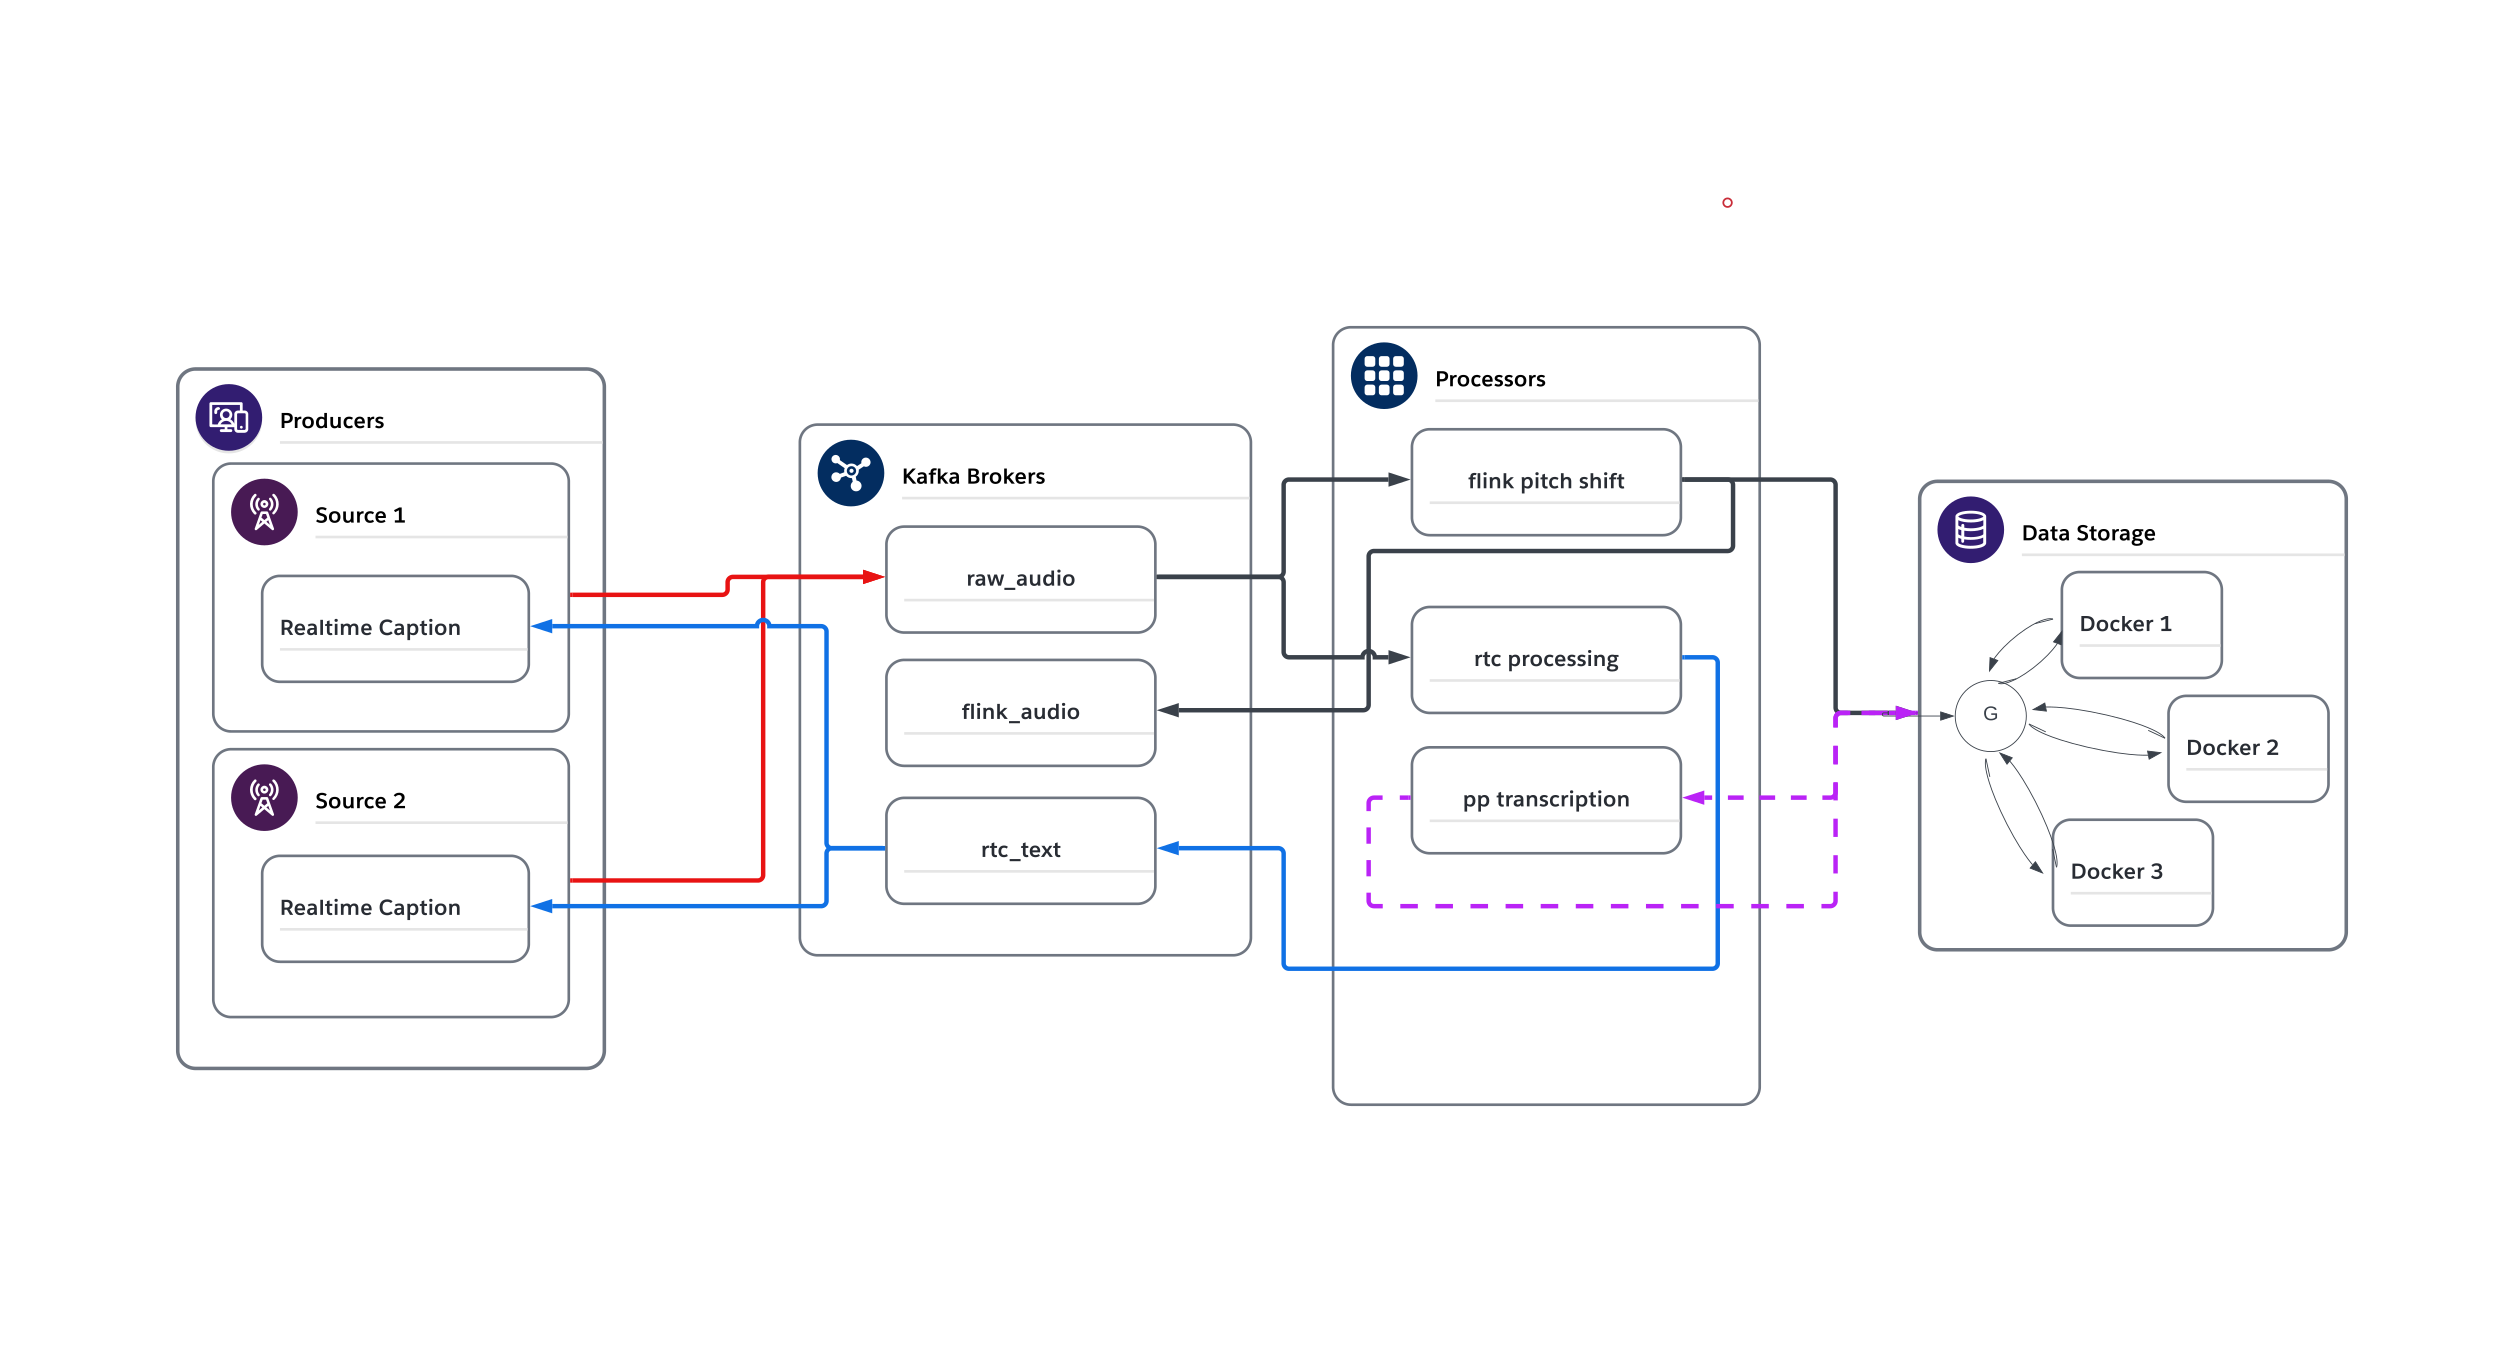 <svg xmlns="http://www.w3.org/2000/svg" xmlns:xlink="http://www.w3.org/1999/xlink" xmlns:lucid="lucid" width="2812.97" height="1536.9"><g transform="translate(0 0)" lucid:page-tab-id="0_0"><g filter="url(#a)"><path d="M200 432.2a20 20 0 0 1 20-20h440a20 20 0 0 1 20 20v746.97a20 20 0 0 1-20 20H220a20 20 0 0 1-20-20z" stroke="#6f7681" stroke-width="4" fill="#fff"/><path d="M315 493.37h363v3H315zM295 469.7c0 20.7-16.8 37.5-37.5 37.5S220 490.4 220 469.7s16.8-37.5 37.5-37.5S295 449 295 469.7z" fill="#e5e5e5"/><use xlink:href="#b" transform="matrix(1,0,0,1,315,454.029) translate(0 24.58)"/></g><g filter="url(#c)"><path d="M240 538.6a20 20 0 0 1 20-20h360a20 20 0 0 1 20 20V800a20 20 0 0 1-20 20H260a20 20 0 0 1-20-20z" stroke="#6f7681" stroke-width="3" fill="#fff"/><path d="M355 599.76h283.5v3H355z" fill="#e5e5e5"/><use xlink:href="#d" transform="matrix(1,0,0,1,355,560.427) translate(0 24.58)"/><use xlink:href="#e" transform="matrix(1,0,0,1,355,560.427) translate(87.12 24.58)"/></g><g filter="url(#f)"><path d="M295 665a20 20 0 0 1 20-20h260a20 20 0 0 1 20 20v79.16a20 20 0 0 1-20 20H315a20 20 0 0 1-20-20z" stroke="#6f7681" stroke-width="3" fill="#fff"/><path d="M315 726.16h278.5v3H315z" fill="#e5e5e5"/><use xlink:href="#g" transform="matrix(1,0,0,1,315,686.826) translate(0 24.58)"/><use xlink:href="#h" transform="matrix(1,0,0,1,315,686.826) translate(111.076 24.58)"/></g><g filter="url(#i)"><path d="M900 494.77a20 20 0 0 1 20-20h467.5a20 20 0 0 1 20 20v557.1a20 20 0 0 1-20 20H920a20 20 0 0 1-20-20z" stroke="#6f7681" stroke-width="3" fill="#fff"/><path d="M1015 555.94h391v3h-391z" fill="#e5e5e5"/><use xlink:href="#j" transform="matrix(1,0,0,1,1015,516.605) translate(0 24.58)"/><use xlink:href="#k" transform="matrix(1,0,0,1,1015,516.605) translate(72.649 24.58)"/></g><g filter="url(#l)"><path d="M2160 558.6a20 20 0 0 1 20-20h440a20 20 0 0 1 20 20v487.08a20 20 0 0 1-20 20h-440a20 20 0 0 1-20-20z" stroke="#6f7681" stroke-width="4" fill="#fff"/><path d="M2275 619.76h363v3h-363z" fill="#e5e5e5"/><use xlink:href="#m" transform="matrix(1,0,0,1,2275,580.427) translate(0 24.58)"/><use xlink:href="#n" transform="matrix(1,0,0,1,2275,580.427) translate(61.502 24.58)"/></g><path d="M335 576.1c0 20.7-16.8 37.5-37.5 37.5S260 596.8 260 576.1s16.8-37.5 37.5-37.5 37.5 16.8 37.5 37.5z" stroke="#000" stroke-opacity="0" stroke-width="2.34" fill="#481a54"/><path d="M297.5 571.52c2.42 0 4.43-2 4.43-4.42s-2-4.43-4.43-4.43c-2.42 0-4.43 2-4.43 4.43 0 2.54 2 4.42 4.43 4.42zm0-5.77c.8 0 1.48.67 1.48 1.48 0 .8-.68 1.48-1.48 1.48-.8 0-1.48-.67-1.48-1.47 0-.8.68-1.48 1.48-1.48zM289.83 574.12c.54.53 1.48.66 2 .14.55-.54.68-1.48.15-2.02-2.4-2.8-2.4-6.97 0-9.8.53-.53.53-1.46-.14-2-.66-.54-1.47-.54-2 .13-3.48 3.88-3.48 9.66 0 13.55zM303.12 574.22c.53.52 1.47.52 2-.15 3.5-3.88 3.5-9.75 0-13.63-.53-.53-1.47-.66-2-.13-.54.55-.67 1.5-.13 2 2.4 2.82 2.4 6.97 0 9.77-.55.67-.55 1.6.12 2.15z" stroke="#000" stroke-opacity="0" stroke-width="2.34" fill="#fff"/><path d="M308.76 556c-.53-.52-1.47-.52-2 0-.54.55-.54 1.5 0 2.03 5.08 4.82 5.22 12.86.4 17.96-.14.1-.27.25-.4.4-.54.52-.54 1.47 0 2 .53.53 1.47.53 2 0 6.3-6.02 6.43-15.8.54-22.1-.14.13-.4-.15-.54-.28zM288.3 578.5c.52-.53.52-1.47 0-2-5.1-4.83-5.24-12.85-.42-17.93l.4-.4c.54-.54.54-1.47 0-2.15-.53-.54-1.47-.54-2.14 0-6.3 6-6.43 15.8-.53 22.1.14.1.4.4.54.53.67.5 1.6.5 2.15-.14 0 .15 0 .15 0 0zM301.74 576.36c-.26-.54-.66-.94-1.33-.94h-5.88c-.66 0-1.07.4-1.33.94l-6.56 18.33c-.26.8.13 1.6.8 1.86.53.15 1.07.15 1.47-.25l8.56-7.23 8.56 7.24c.67.54 1.48.4 2-.14.4-.4.4-.94.27-1.47l-6.56-18.35zm-10.56 14.17l1.87-5.2 2.14 1.74-4.02 3.46zm2.94-8.15l1.47-4h3.74l1.46 4-3.34 2.8-3.34-2.8zm5.6 4.7l2.15-1.75 1.88 5.2-4.02-3.46z" stroke="#000" stroke-opacity="0" stroke-width="2.34" fill="#fff"/><path d="M295 469.7c0 20.7-16.8 37.5-37.5 37.5S220 490.4 220 469.7s16.8-37.5 37.5-37.5S295 449 295 469.7z" stroke="#000" stroke-opacity="0" stroke-width="2.34" fill="#321d71"/><path d="M275.3 461.9h-2.26v-7.76c0-.82-.7-1.62-1.62-1.62H237.3c-.84 0-1.63.66-1.63 1.62v24.9c0 .82.66 1.6 1.62 1.6h15.53v2.28h-3.9c-.8 0-1.6.7-1.6 1.62 0 .8.65 1.62 1.6 1.62h10.85c.82 0 1.6-.7 1.6-1.62 0-.8-.65-1.62-1.6-1.62h-3.9v-2.27h7.77v2.27c0 2.17 1.75 4.03 4.02 4.03h7.64c2.15 0 4.02-1.76 4.02-4.03v-17c0-2.28-1.87-4.03-4-4.03zm.93 20.88c0 .55-.4.97-.92.97h-7.63c-.52 0-.92-.42-.92-.97v-16.86c0-.5.4-.9.92-.9h7.77c.52 0 .96.4.96.9v16.88zm-35.88-5.33h-1.58V455.6h31.17v6.3h-2.27c-2.14 0-4.02 1.74-4.02 4v10.86c-.52-1.2-1.22-2.27-2.13-3.2-.66-.7-1.5-1.35-2.4-1.76 1.3-1.34 2.26-3.06 2.26-5.1 0-3.85-3.1-6.95-6.98-6.95-3.88 0-6.94 3.1-6.94 6.96 0 2.04.8 3.9 2.27 5.1-2.27 1.2-4 3.37-4.8 5.78h-4.58zm10.17-10.85c0-2.17 1.74-3.9 3.88-3.9 2.18 0 3.9 1.73 3.9 3.9 0 2.14-1.72 3.86-3.9 3.86-2.14 0-3.88-1.72-3.88-3.86zm-2.4 10.85c1.22-2.28 3.5-3.9 6.28-3.9 1.88 0 3.62.66 4.98 2 .52.55.9 1.2 1.35 1.9H248.1z" stroke="#000" stroke-opacity="0" stroke-width="2.34" fill="#fff"/><path d="M271.56 479.07c-.8 0-1.6.67-1.6 1.6 0 .82.66 1.62 1.6 1.62.8 0 1.6-.68 1.6-1.62 0-.27-.13-.54-.26-.8-.27-.54-.8-.8-1.34-.8zM245.84 458.07c-2.55 0-4.7 2.14-4.7 4.67v1.6c0 .8.68 1.6 1.62 1.6.8 0 1.6-.66 1.6-1.6v-1.6c0-.8.67-1.6 1.6-1.6.8 0 1.62-.66 1.62-1.6-.27-.8-.94-1.47-1.74-1.47z" stroke="#000" stroke-opacity="0" stroke-width="2.34" fill="#fff"/><path d="M1948.64 228.05c0 2.65-2.15 4.8-4.8 4.8s-4.8-2.15-4.8-4.8 2.15-4.8 4.8-4.8 4.8 2.15 4.8 4.8z" stroke="#c92d39" stroke-width="2" fill="#fff"/><path d="M995 532.27c0 20.7-16.8 37.5-37.5 37.5s-37.5-16.8-37.5-37.5 16.8-37.5 37.5-37.5 37.5 16.8 37.5 37.5z" stroke="#000" stroke-opacity="0" fill="#032d60"/><path d="M974.3 514.86c-2.86 0-5.2 2.34-5.2 5.2 0 .45.1.82.13 1.15l-4.9 3.25c-1.5-1.77-3.7-2.9-6.26-2.9-1.9 0-3.66.64-5.02 1.7l-8.03-5.52c.5-2.13-.62-4.46-2.65-5.4-2.42-1.1-5.24-.1-6.35 2.25-1.1 2.33-.1 5.28 2.25 6.34 1.24.62 2.65.62 3.88.1l8.25 5.76c-.35.9-.57 1.88-.57 2.9 0 .62.08 1.1.13 1.73l-5.03 1.8c-.66-.73-1.54-1.3-2.64-1.6-2.84-.8-5.84.87-6.63 3.82-.84 2.83.84 5.82 3.8 6.63 2.82.82 5.8-.86 6.6-3.8.1-.3.18-.58.18-.87l5.78-2.04c1.5 1.6 3.62 2.62 5.96 2.62h.65l.84 4.1c-1.56 1.22-2.44 3.23-2.22 5.28.26 3.35 3.26 5.77 6.66 5.44 3.35-.28 5.73-3.27 5.47-6.63-.3-3-2.73-5.24-5.64-5.5l-.88-4.3c2.07-1.46 3.44-3.92 3.44-6.66 0-.42-.04-.87-.04-1.24l5.73-3.8c.76.36 1.55.6 2.35.6 2.86 0 5.2-2.33 5.2-5.2-.1-2.86-2.42-5.2-5.25-5.2zm-16.23 20.2c-2.9 0-5.25-2.34-5.25-5.3 0-2.9 2.34-5.23 5.25-5.23 2.9 0 5.25 2.33 5.25 5.24 0 2.87-2.34 5.28-5.25 5.28z" stroke="#000" stroke-opacity="0" fill="#fff"/><path d="M958.1 532.08c1.3 0 2.36-1.05 2.36-2.34 0-1.3-1.05-2.34-2.35-2.34-1.28 0-2.33 1.05-2.33 2.34 0 1.3 1.05 2.34 2.35 2.34z" stroke="#000" stroke-opacity="0" fill="#fff"/><g filter="url(#o)"><path d="M997.4 609.55a20 20 0 0 1 20-20H1280a20 20 0 0 1 20 20v79.17a20 20 0 0 1-20 20h-262.6a20 20 0 0 1-20-20z" stroke="#6f7681" stroke-width="3" fill="#fff"/><path d="M1017.4 670.72h281.1v3h-281.1z" fill="#e5e5e5"/><use xlink:href="#p" transform="matrix(1,0,0,1,1017.414,631.378) translate(69.961 24.58)"/></g><g filter="url(#o)"><path d="M997.4 759.55a20 20 0 0 1 20-20H1280a20 20 0 0 1 20 20v79.17a20 20 0 0 1-20 20h-262.6a20 20 0 0 1-20-20z" stroke="#6f7681" stroke-width="3" fill="#fff"/><path d="M1017.4 820.72h281.1v3h-281.1z" fill="#e5e5e5"/><use xlink:href="#q" transform="matrix(1,0,0,1,1017.414,781.378) translate(64.754 24.58)"/></g><path d="M644 669.3h168.7a6 6 0 0 0 6-6v-8.17a6 6 0 0 1 6-6h146.36" stroke="#e81313" stroke-width="5" fill="none"/><path d="M644.06 671.77h-2.56v-4.95h2.56z" stroke="#e81313" stroke-width=".05" fill="#e81313"/><path d="M987.82 649.13l-14.26 4.64v-9.27z" stroke="#e81313" stroke-width="5" fill="#e81313"/><g filter="url(#r)"><path d="M1500 385.23a20 20 0 0 1 20-20h440a20 20 0 0 1 20 20V1220a20 20 0 0 1-20 20h-440a20 20 0 0 1-20-20z" stroke="#6f7681" stroke-width="3" fill="#fff"/><path d="M1615 446.4h363.5v3H1615z" fill="#e5e5e5"/><use xlink:href="#s" transform="matrix(1,0,0,1,1615,407.058) translate(0 24.58)"/></g><g filter="url(#c)"><path d="M240 860a20 20 0 0 1 20-20h360a20 20 0 0 1 20 20v261.4a20 20 0 0 1-20 20H260a20 20 0 0 1-20-20z" stroke="#6f7681" stroke-width="3" fill="#fff"/><path d="M355 921.17h283.5v3H355z" fill="#e5e5e5"/><use xlink:href="#d" transform="matrix(1,0,0,1,355,881.831) translate(0 24.58)"/><use xlink:href="#t" transform="matrix(1,0,0,1,355,881.831) translate(87.12 24.58)"/></g><path d="M335 897.5c0 20.7-16.8 37.5-37.5 37.5S260 918.2 260 897.5s16.8-37.5 37.5-37.5 37.5 16.8 37.5 37.5z" stroke="#000" stroke-opacity="0" stroke-width="2.34" fill="#481a54"/><path d="M297.5 892.92c2.42 0 4.43-2 4.43-4.42s-2-4.42-4.43-4.42c-2.42 0-4.43 2-4.43 4.42 0 2.55 2 4.42 4.43 4.42zm0-5.76c.8 0 1.48.67 1.48 1.47 0 .8-.68 1.48-1.48 1.48-.8 0-1.48-.66-1.48-1.47 0-.8.68-1.48 1.48-1.48zM289.83 895.52c.54.54 1.48.67 2 .14.55-.53.68-1.48.15-2.02-2.4-2.8-2.4-6.97 0-9.8.53-.53.53-1.46-.14-2-.66-.54-1.47-.54-2 .13-3.48 3.9-3.48 9.66 0 13.55zM303.12 895.62c.53.53 1.47.53 2-.15 3.5-3.87 3.5-9.75 0-13.63-.53-.52-1.47-.66-2-.13-.54.55-.67 1.5-.13 2 2.4 2.82 2.4 6.98 0 9.77-.55.67-.55 1.6.12 2.15z" stroke="#000" stroke-opacity="0" stroke-width="2.34" fill="#fff"/><path d="M308.76 877.42c-.53-.53-1.47-.53-2 0-.54.53-.54 1.48 0 2 5.08 4.84 5.22 12.88.4 17.98-.14.1-.27.25-.4.4-.54.52-.54 1.47 0 2 .53.54 1.47.54 2 0 6.3-6.02 6.43-15.8.54-22.1-.14.14-.4-.14-.54-.28zM288.3 899.9c.52-.53.52-1.46 0-2-5.1-4.82-5.24-12.85-.42-17.93l.4-.4c.54-.53.54-1.47 0-2.15-.53-.53-1.47-.53-2.14 0-6.3 6.02-6.43 15.8-.53 22.1.14.1.4.4.54.53.67.52 1.6.52 2.15-.14 0 .15 0 .15 0 0zM301.74 897.76c-.26-.53-.66-.93-1.33-.93h-5.88c-.66 0-1.07.4-1.33.93l-6.56 18.34c-.26.8.13 1.6.8 1.87.53.14 1.07.14 1.47-.26l8.56-7.23 8.56 7.24c.67.54 1.48.4 2-.14.4-.4.4-.93.27-1.46l-6.56-18.34zm-10.56 14.18l1.87-5.2 2.14 1.74-4.02 3.46zm2.94-8.15l1.47-4.02h3.74l1.46 4-3.34 2.8-3.34-2.8zm5.6 4.68l2.15-1.74 1.88 5.2-4.02-3.46z" stroke="#000" stroke-opacity="0" stroke-width="2.34" fill="#fff"/><g filter="url(#f)"><path d="M295 980a20 20 0 0 1 20-20h260a20 20 0 0 1 20 20v79.17a20 20 0 0 1-20 20H315a20 20 0 0 1-20-20z" stroke="#6f7681" stroke-width="3" fill="#fff"/><path d="M315 1041.17h278.5v3H315z" fill="#e5e5e5"/><use xlink:href="#g" transform="matrix(1,0,0,1,315,1001.831) translate(0 24.58)"/><use xlink:href="#h" transform="matrix(1,0,0,1,315,1001.831) translate(111.076 24.58)"/></g><path d="M1595 422.73c0 20.7-16.8 37.5-37.5 37.5s-37.5-16.8-37.5-37.5 16.8-37.5 37.5-37.5 37.5 16.8 37.5 37.5z" stroke="#000" stroke-opacity="0" fill="#032d60"/><path d="M1544.45 400.68h-6c-1.7 0-3 1.3-3 3v6c0 1.7 1.3 3 3 3h6c1.7 0 3-1.3 3-3v-6c0-1.7-1.3-3-3-3zM1544.45 432.78h-6c-1.7 0-3 1.3-3 3v6c0 1.7 1.3 3 3 3h6c1.7 0 3-1.3 3-3v-6c0-1.7-1.3-3-3-3zM1544.45 416.73h-6c-1.7 0-3 1.3-3 3v6c0 1.7 1.3 3 3 3h6c1.7 0 3-1.3 3-3v-6c0-1.7-1.3-3-3-3zM1560.5 400.68h-6c-1.7 0-3 1.3-3 3v6c0 1.7 1.3 3 3 3h6c1.7 0 3-1.3 3-3v-6c0-1.7-1.3-3-3-3zM1560.5 432.78h-6c-1.7 0-3 1.3-3 3v6c0 1.7 1.3 3 3 3h6c1.7 0 3-1.3 3-3v-6c0-1.7-1.3-3-3-3zM1560.5 416.73h-6c-1.7 0-3 1.3-3 3v6c0 1.7 1.3 3 3 3h6c1.7 0 3-1.3 3-3v-6c0-1.7-1.3-3-3-3zM1576.55 400.68h-6c-1.7 0-3 1.3-3 3v6c0 1.7 1.3 3 3 3h6c1.7 0 3-1.3 3-3v-6c0-1.7-1.3-3-3-3zM1576.55 432.78h-6c-1.7 0-3 1.3-3 3v6c0 1.7 1.3 3 3 3h6c1.7 0 3-1.3 3-3v-6c0-1.7-1.3-3-3-3zM1576.55 416.73h-6c-1.7 0-3 1.3-3 3v6c0 1.7 1.3 3 3 3h6c1.7 0 3-1.3 3-3v-6c0-1.7-1.3-3-3-3z" stroke="#000" stroke-opacity="0" fill="#fff"/><g filter="url(#o)"><path d="M1588.7 500a20 20 0 0 1 20-20h262.6a20 20 0 0 1 20 20v79.17a20 20 0 0 1-20 20h-262.6a20 20 0 0 1-20-20z" stroke="#6f7681" stroke-width="3" fill="#fff"/><path d="M1608.7 561.17h281.1v3h-281.1z" fill="#e5e5e5"/><use xlink:href="#u" transform="matrix(1,0,0,1,1608.707,521.831) translate(43.268 24.58)"/><use xlink:href="#v" transform="matrix(1,0,0,1,1608.707,521.831) translate(101.812 24.58)"/><use xlink:href="#w" transform="matrix(1,0,0,1,1608.707,521.831) translate(167.861 24.58)"/></g><g filter="url(#o)"><path d="M1588.7 700a20 20 0 0 1 20-20h262.6a20 20 0 0 1 20 20v79.17a20 20 0 0 1-20 20h-262.6a20 20 0 0 1-20-20z" stroke="#6f7681" stroke-width="3" fill="#fff"/><path d="M1608.7 761.17h281.1v3h-281.1z" fill="#e5e5e5"/><use xlink:href="#x" transform="matrix(1,0,0,1,1608.707,721.831) translate(49.831 24.58)"/><use xlink:href="#y" transform="matrix(1,0,0,1,1608.707,721.831) translate(87.524 24.58)"/></g><path d="M1304 649.13h134.35a6 6 0 0 0 6-6v-97.55a6 6 0 0 1 6-6h112" stroke="#3a414a" stroke-width="5" fill="none"/><path d="M1304.06 651.6h-2.56v-4.94h2.56z" stroke="#3a414a" stroke-width=".05" fill="#3a414a"/><path d="M1579.12 539.58l-14.27 4.64v-9.27z" stroke="#3a414a" stroke-width="5" fill="#3a414a"/><path d="M1895.3 539.58h48.7a6 6 0 0 1 6 6V614a6 6 0 0 1-6 6h-398a6 6 0 0 0-6 6v167.13a6 6 0 0 1-6 6h-207.64" stroke="#3a414a" stroke-width="5" fill="none"/><path d="M1895.36 542.06h-2.57v-4.95h2.56z" stroke="#3a414a" stroke-width=".05" fill="#3a414a"/><path d="M1309.6 799.13l14.26-4.63v9.27z" stroke="#3a414a" stroke-width="5" fill="#3a414a"/><path d="M1304 649.13h134.35a6 6 0 0 1 6 6v78.45a6 6 0 0 0 6 6H1533c0-3.86 3.13-7 7-7s7 3.14 7 7h15.35" stroke="#3a414a" stroke-width="5" fill="none"/><path d="M1304.06 651.6h-2.56v-4.94h2.56z" stroke="#3a414a" stroke-width=".05" fill="#3a414a"/><path d="M1579.12 739.58l-14.27 4.64v-9.27z" stroke="#3a414a" stroke-width="5" fill="#3a414a"/><path d="M1895.3 739.58h31.5a6 6 0 0 1 6 6V1084a6 6 0 0 1-6 6h-476.45a6 6 0 0 1-6-6V960.36a6 6 0 0 0-6-6h-112" stroke="#1071e5" stroke-width="5" fill="none"/><path d="M1895.36 742.06h-2.57v-4.95h2.56z" stroke="#1071e5" stroke-width=".05" fill="#1071e5"/><path d="M1309.6 954.36l14.26-4.64V959z" stroke="#1071e5" stroke-width="5" fill="#1071e5"/><path d="M644 990.7h208.7a6 6 0 0 0 6-6V655.13a6 6 0 0 1 6-6h106.36" stroke="#e81313" stroke-width="5" fill="none"/><path d="M644.06 993.18h-2.56v-4.95h2.56z" stroke="#e81313" stroke-width=".05" fill="#e81313"/><path d="M987.82 649.13l-14.26 4.64v-9.27z" stroke="#e81313" stroke-width="5" fill="#e81313"/><g filter="url(#o)"><path d="M1588.7 857.92a20 20 0 0 1 20-20h262.6a20 20 0 0 1 20 20v79.16a20 20 0 0 1-20 20h-262.6a20 20 0 0 1-20-20z" stroke="#6f7681" stroke-width="3" fill="#fff"/><path d="M1608.7 919.08h281.1v3h-281.1z" fill="#e5e5e5"/><use xlink:href="#z" transform="matrix(1,0,0,1,1608.707,879.747) translate(37.242 24.58)"/><use xlink:href="#A" transform="matrix(1,0,0,1,1608.707,879.747) translate(74.911 24.58)"/></g><path d="M1895.3 539.58h164.1a6 6 0 0 1 6 6v250.56a6 6 0 0 0 6 6h61.74" stroke="#3a414a" stroke-width="5" fill="none"/><path d="M1895.36 542.06h-2.57v-4.95h2.56z" stroke="#3a414a" stroke-width=".05" fill="#3a414a"/><path d="M2149.9 802.14l-14.26 4.63v-9.27z" stroke="#3a414a" stroke-width="5" fill="#3a414a"/><path d="M2255 596.1c0 20.7-16.8 37.5-37.5 37.5s-37.5-16.8-37.5-37.5 16.8-37.5 37.5-37.5 37.5 16.8 37.5 37.5z" stroke="#000" stroke-opacity="0" stroke-width="2.34" fill="#321d71"/><path d="M2217.54 574.65c-8.3 0-17.3 2-17.3 6.55v29.72c0 4.54 9 6.55 17.3 6.55s17.28-2 17.28-6.55V581.2c0-4.54-8.98-6.55-17.28-6.55zm14.07 26.38c-.13.94-5.2 3.34-14.06 3.34-2.94 0-5.36-.26-7.37-.7v-6.54c2.42.38 4.95.56 7.37.56 5.22 0 10.72-.83 14.07-2.58v5.9zm-28.13-19.83c.13-.94 5.22-3.34 14.07-3.34 8.85 0 13.8 2.27 14.07 3.34-.27.94-5.2 3.34-14.06 3.34-8.85 0-13.8-2.27-14.07-3.34zm0 4.15c3.35 1.76 8.85 2.53 14.07 2.53 5.22 0 10.72-.77 14.07-2.53v5.74c-.13.93-5.2 3.37-14.06 3.37-2.94 0-5.36-.3-7.37-.68v-2.7c0-.9-.8-1.6-1.62-1.6-.8 0-1.73.7-1.73 1.6v1.88c-2-.65-3.22-1.46-3.36-1.9v-5.73zm0 9.9c.93.55 2 .94 3.35 1.2v6.42c-2-.64-3.22-1.46-3.36-1.84v-5.78zm14.07 18.88c-8.85 0-13.8-2.27-14.07-3.34V605c.93.57 2 .95 3.35 1.25v2.9c0 .96.8 1.64 1.6 1.64.82 0 1.6-.82 1.6-1.64v-2.27c2.43.42 4.96.55 7.38.55 5.22 0 10.72-.8 14.07-2.57v5.78c-.14 1.2-5.08 3.47-13.93 3.47z" stroke="#000" stroke-opacity="0" stroke-width="2.34" fill="#fff"/><g filter="url(#B)"><path d="M2320 660.68a20 20 0 0 1 20-20h140a20 20 0 0 1 20 20v79.17a20 20 0 0 1-20 20h-140a20 20 0 0 1-20-20z" stroke="#6f7681" stroke-width="3" fill="#fff"/><path d="M2340 721.85h158.5v3H2340z" fill="#e5e5e5"/><use xlink:href="#C" transform="matrix(1,0,0,1,2340,682.514) translate(0 24.58)"/><use xlink:href="#D" transform="matrix(1,0,0,1,2340,682.514) translate(89.784 24.58)"/></g><g filter="url(#B)"><path d="M2440 800a20 20 0 0 1 20-20h140a20 20 0 0 1 20 20v79.17a20 20 0 0 1-20 20h-140a20 20 0 0 1-20-20z" stroke="#6f7681" stroke-width="3" fill="#fff"/><path d="M2460 861.17h158.5v3H2460z" fill="#e5e5e5"/><use xlink:href="#C" transform="matrix(1,0,0,1,2460,821.831) translate(0 24.58)"/><use xlink:href="#E" transform="matrix(1,0,0,1,2460,821.831) translate(89.784 24.58)"/></g><g filter="url(#B)"><path d="M2310 939.32a20 20 0 0 1 20-20h140a20 20 0 0 1 20 20v79.17a20 20 0 0 1-20 20h-140a20 20 0 0 1-20-20z" stroke="#6f7681" stroke-width="3" fill="#fff"/><path d="M2330 1000.5h158.5v3H2330z" fill="#e5e5e5"/><use xlink:href="#C" transform="matrix(1,0,0,1,2330,961.148) translate(0 24.58)"/><use xlink:href="#F" transform="matrix(1,0,0,1,2330,961.148) translate(89.784 24.58)"/></g><path d="M2155.5 802.14H2145m-21.04 0h-21.03m-21.02 0h-10.5l-.94.07-.92.23-.87.36-.8.5-.72.6-.6.7-.5.82-.36.87-.23.9-.07.94v10.42m0 20.84v20.84m0 20.84v10.42l-.08.94-.22.9-.36.88-.5.8-.6.72-.72.6-.8.5-.87.37-.9.23-.95.07h-8.86m-17.72 0h-17.72m-17.72 0h-17.72m-17.72 0h-17.7m-17.73 0h-8.85" stroke="#ba23f6" stroke-width="5" fill="none"/><path d="M2158 804.6h-2.56v-4.94h2.56z" stroke="#ba23f6" stroke-width=".05" fill="#ba23f6"/><path d="M1900.88 897.5l14.27-4.63v9.26z" stroke="#ba23f6" stroke-width="5" fill="#ba23f6"/><g filter="url(#o)"><path d="M997.4 914.77a20 20 0 0 1 20-20H1280a20 20 0 0 1 20 20v79.17a20 20 0 0 1-20 20h-262.6a20 20 0 0 1-20-20z" stroke="#6f7681" stroke-width="3" fill="#fff"/><path d="M1017.4 975.94h281.1v3h-281.1z" fill="#e5e5e5"/><use xlink:href="#G" transform="matrix(1,0,0,1,1017.414,936.605) translate(86.363 24.58)"/></g><path d="M2280 805.68c0 22.1-17.9 40-40 40s-40-17.9-40-40 17.9-40 40-40 40 17.9 40 40z" stroke="#3a414a" fill="#fff"/><use xlink:href="#H" transform="matrix(1,0,0,1,2205,770.683) translate(26.358 39.653)"/><path d="M2314.9 724.03l-1.6 2.32-3.83 4.8-5.56 6.07-7.45 7.1-8.66 7.18-8.43 6.07-7.07 4.4-5.5 2.9-4.16 1.84-3.16 1.16-2.45.7-1.93.42-1.55.22-1.28.1h-1.07l-.9-.07-.8-.1-.68-.15-.13-.04m-5.1-27.53l1.6-2.3 3.83-4.8 5.56-6.06 7.45-7.1 8.66-7.2 8.43-6.05 7.07-4.4 5.5-2.9 4.16-1.86 3.16-1.15 2.45-.7 1.93-.43 1.55-.22 1.28-.1h1.07l.9.07.8.1.68.15.13.04" stroke="#3a414a" fill="none"/><path d="M2319.95 710.5l-.65 14.98-8.7-3.24z" stroke="#3a414a" fill="#3a414a"/><path d="M2248.42 768.87l20.36-5.14" stroke="#3a414a" fill="none"/><path d="M2238.55 754.95l.65-14.98 8.7 3.24z" stroke="#3a414a" fill="#3a414a"/><path d="M2310.08 696.58l-20.36 5.14M2417 849.72l-.5.03h-4.9l-6.7-.26-9.35-.77-12.73-1.58-16.2-2.7-18-3.75-16.65-4.2-13.23-3.93-9.64-3.3-6.83-2.68-4.85-2.14-3.5-1.72-2.57-1.4-1.94-1.16-1.47-.97-1.15-.82-.92-.72-.73-.63-.6-.55-.48-.5-.4-.44-.34-.4-.27-.36m18.97-19.24l.5-.02h4.9l6.7.26 9.35.76 12.73 1.57 16.2 2.7 18 3.77 16.65 4.2 13.23 3.93 9.64 3.3 6.83 2.68 4.85 2.13 3.5 1.72 2.57 1.4 1.94 1.16 1.47.98 1.15.83.92.7.73.64.6.55.48.5.4.43.34.4.27.36" stroke="#3a414a" fill="none"/><path d="M2431.32 846.88l-13.1 7.33-1.8-9.1z" stroke="#3a414a" fill="#3a414a"/><path d="M2282.88 814.55l19 8.95" stroke="#3a414a" fill="none"/><path d="M2287.68 798.4l13.1-7.34 1.8 9.1z" stroke="#3a414a" fill="#3a414a"/><path d="M2436.13 830.72l-19-8.95M2287.04 973l-1.67-1.95-3.3-4.23-4.23-5.94-5.42-8.32-6.66-11.22-7.46-13.82-7.18-14.73-5.84-13.37-4.17-10.75-2.76-8.12-1.77-6.02-1.13-4.5-.7-3.4-.42-2.63-.25-2.05-.13-1.65-.04-1.35v-1.1l.05-.94.07-.77.1-.68.1-.58.1-.5.12-.45.03-.08m27 2.64l1.66 1.98 3.3 4.22 4.23 5.94 5.42 8.32 6.66 11.22 7.46 13.82 7.18 14.73 5.84 13.38 4.17 10.74 2.76 8.12 1.77 6.02 1.13 4.5.7 3.4.42 2.63.25 2.05.13 1.66.04 1.35v1.1l-.05.94-.07.77-.1.68-.1.58-.1.5-.12.45-.03.08" stroke="#3a414a" fill="none"/><path d="M2298.3 982.3l-13.96-5.5 5.9-7.16z" stroke="#3a414a" fill="#3a414a"/><path d="M2234.55 853.58l4.4 20.53" stroke="#3a414a" fill="none"/><path d="M2250.2 847.2l13.96 5.5-5.9 7.16z" stroke="#3a414a" fill="#3a414a"/><path d="M2313.95 975.93l-4.4-20.54M2157.5 802.14h-37.73a1.77 1.77 0 0 0-1.77 1.77 1.77 1.77 0 0 0 1.77 1.78h63.35" stroke="#3a414a" fill="none"/><path d="M2158 802.6h-.5v-.94h.5z" stroke="#3a414a" stroke-width=".05" fill="#3a414a"/><path d="M2197.88 805.68l-14.26 4.64v-9.27z" stroke="#3a414a" fill="#3a414a"/><path d="M993.4 954.36H936a6 6 0 0 1-6-6V710.58a6 6 0 0 0-6-6h-58.3c0-3.87-3.13-7-7-7-3.86 0-7 3.13-7 7H621.37" stroke="#1071e5" stroke-width="5" fill="none"/><path d="M995.9 956.83h-2.55v-4.95h2.56z" stroke="#1071e5" stroke-width=".05" fill="#1071e5"/><path d="M604.6 704.58l14.26-4.64v9.27z" stroke="#1071e5" stroke-width="5" fill="#1071e5"/><path d="M993.4 954.36H936a6 6 0 0 0-6 6v53.22a6 6 0 0 1-6 6H621.36" stroke="#1071e5" stroke-width="5" fill="none"/><path d="M995.9 956.83h-2.55v-4.95h2.56z" stroke="#1071e5" stroke-width=".05" fill="#1071e5"/><path d="M604.6 1019.58l14.26-4.63v9.27z" stroke="#1071e5" stroke-width="5" fill="#1071e5"/><path d="M1584.7 897.5h-9.67m-19.35 0H1546l-.94.07-.9.22-.88.35-.8.5-.72.6-.6.72-.5.8-.37.88-.23.9-.07.95v9.17m0 18.35v18.35m0 18.35v18.34m0 18.35v9.18l.07.94.22.92.35.87.5.8.6.73.72.6.8.5.88.36.9.2.95.08h9.87m19.75 0h19.75m19.74 0h19.76m19.74 0h19.75m19.75 0h19.74m19.75 0h19.73m19.75 0h19.75m19.74 0h19.75m19.74 0h19.75m19.76 0h19.74m19.75 0h19.74m19.74 0h19.75m19.73 0h19.75m19.74 0h9.88l.93-.07.92-.2.87-.37.8-.5.72-.6.6-.72.5-.8.36-.86.22-.92.08-.94v-10.27m0-20.53v-20.55m0-20.54v-20.55m0-20.54v-20.56m0-20.54v-20.54m0-20.55v-10.26l.07-.94.22-.9.35-.88.5-.8.6-.72.72-.6.8-.5.87-.37.92-.22.94-.06h7.7m15.45 0H2110m15.43 0h7.7" stroke="#ba23f6" stroke-width="5" fill="none"/><path d="M1587.2 899.98h-2.56V895h2.57z" stroke="#ba23f6" stroke-width=".05" fill="#ba23f6"/><path d="M2149.9 802.14l-14.26 4.63v-9.27z" stroke="#ba23f6" stroke-width="5" fill="#ba23f6"/><defs><path d="M335-708c157 0 270 77 267 237-3 159-110 238-267 242H211V0H80v-708h255zm134 238c0-136-122-140-259-133v268h113c83 0 146-47 146-135" id="I"/><path d="M380-422c-108-21-177 50-177 149V0H78c-4-180 9-350-9-520h120c6 28 5 55 10 72 34-65 100-96 186-82" id="J"/><path d="M314-534c172 0 271 101 271 272C585-92 485 14 314 14 144 14 44-93 44-262c0-171 98-272 270-272zm0 100c-102 0-140 71-140 172 0 102 39 177 141 177s142-75 142-177-40-172-143-172" id="K"/><path d="M44-257c2-159 83-277 241-277 59 0 108 17 147 52v-226h125c4 237-9 482 8 708H449c-6-26-5-51-10-65-38 51-88 79-175 79C113 16 42-104 44-257zM298-85c79 1 134-62 134-142v-152c-34-36-77-54-128-54-90 1-130 79-130 176S212-88 298-85" id="L"/><path d="M269 14C141 14 72-75 72-200v-320h126v301c0 78 28 134 105 134 81 0 128-71 128-153v-282h125c4 175-9 357 9 520H445c-6-24-5-47-10-61-37 50-92 75-166 75" id="M"/><path d="M44-261c0-170 96-273 266-273 65 0 123 19 174 56l-47 87c-40-26-82-39-126-39-98-1-141 69-141 169 0 97 44 171 139 170 41 0 84-13 129-40l45 89C436-9 374 14 299 14 127 14 44-98 44-261" id="N"/><path d="M295-534c175 0 256 137 237 320H170c10 80 57 129 145 129 69-1 102-19 149-47l54 80c-56 41-119 66-211 66C138 14 46-91 44-260c-2-161 90-274 251-274zm117 226c-3-74-41-132-118-132-79 0-120 59-125 132h243" id="O"/><path d="M39-378c0-175 271-194 382-101l-50 79c-41-25-82-38-123-38-83 0-118 83-42 107 98 31 223 49 223 175C429 33 141 56 23-45l54-78c39 24 75 33 132 40 84 10 127-92 48-118-99-33-218-48-218-177" id="P"/><g id="b"><use transform="matrix(0.024,0,0,0.024,0,0)" xlink:href="#I"/><use transform="matrix(0.024,0,0,0.024,14.862,0)" xlink:href="#J"/><use transform="matrix(0.024,0,0,0.024,24.102,0)" xlink:href="#K"/><use transform="matrix(0.024,0,0,0.024,39.502,0)" xlink:href="#L"/><use transform="matrix(0.024,0,0,0.024,55.024,0)" xlink:href="#M"/><use transform="matrix(0.024,0,0,0.024,70.522,0)" xlink:href="#N"/><use transform="matrix(0.024,0,0,0.024,82.72,0)" xlink:href="#O"/><use transform="matrix(0.024,0,0,0.024,96.873,0)" xlink:href="#J"/><use transform="matrix(0.024,0,0,0.024,106.456,0)" xlink:href="#P"/></g><filter id="a" filterUnits="objectBoundingBox" x="-.01" y="0" width="1.02" height="1.01"><feOffset result="offOut" in="SourceAlpha" dy="3"/><feGaussianBlur result="blurOut" in="offOut" stdDeviation="2.5"/><feColorMatrix result="colorOut" in="blurOut" values="0 0 0 0 0.019 0 0 0 0 0.019 0 0 0 0 0.019 0 0 0 0.2 0"/><feBlend in="SourceGraphic" in2="colorOut"/></filter><path d="M540-200C550 52 170 69 26-64l63-83c71 67 317 99 317-48 0-96-79-102-162-127-111-33-193-77-195-204-4-228 334-244 479-129l-59 85c-50-30-95-49-167-50-67 0-123 23-123 86 0 82 64 84 147 110 123 38 208 79 214 224" id="Q"/><g id="d"><use transform="matrix(0.024,0,0,0.024,0,0)" xlink:href="#Q"/><use transform="matrix(0.024,0,0,0.024,14.056,0)" xlink:href="#K"/><use transform="matrix(0.024,0,0,0.024,29.456,0)" xlink:href="#M"/><use transform="matrix(0.024,0,0,0.024,44.953,0)" xlink:href="#J"/><use transform="matrix(0.024,0,0,0.024,54.193,0)" xlink:href="#N"/><use transform="matrix(0.024,0,0,0.024,66.391,0)" xlink:href="#O"/></g><path d="M559-108V0H90v-107h190v-469l-179 86-50-93 242-125h118v600h148" id="R"/><use transform="matrix(0.024,0,0,0.024,0,0)" xlink:href="#R" id="e"/><filter id="c" filterUnits="objectBoundingBox" x="-.01" y="-.01" width="1.02" height="1.03"><feOffset result="offOut" in="SourceAlpha" dy="3"/><feGaussianBlur result="blurOut" in="offOut" stdDeviation="2.5"/><feColorMatrix result="colorOut" in="blurOut" values="0 0 0 0 0.019 0 0 0 0 0.019 0 0 0 0 0.019 0 0 0 0.2 0"/><feBlend in="SourceGraphic" in2="colorOut"/></filter><path fill="#282c33" d="M328-708c153-1 267 84 267 237 0 100-48 168-143 205L621 0H471L331-240H211V0H80v-708h248zm132 237c0-87-59-132-141-132H210v263h111c82 0 139-45 139-131" id="S"/><path fill="#282c33" d="M295-534c175 0 256 137 237 320H170c10 80 57 129 145 129 69-1 102-19 149-47l54 80c-56 41-119 66-211 66C138 14 46-91 44-260c-2-161 90-274 251-274zm117 226c-3-74-41-132-118-132-79 0-120 59-125 132h243" id="T"/><path fill="#282c33" d="M206 14C110 14 37-46 38-146c2-168 152-185 331-181 25-144-173-124-258-70l-42-83c50-30 124-54 200-54 156 0 223 66 225 217 2 121-6 199 9 317H388c-5-27-8-47-9-59h-3c-39 49-83 73-170 73zm36-98c87-3 138-59 128-159-104-1-200-4-202 88-1 45 29 73 74 71" id="U"/><path fill="#282c33" d="M203-708V0H78v-708h125" id="V"/><path fill="#282c33" d="M266 14c-103 1-166-60-165-163v-271H15v-80l85-15v-123l126-44v167h129v95H226v259c-6 69 55 85 113 68l18 92c-25 10-56 15-91 15" id="W"/><path fill="#282c33" d="M203 0H78v-520h125V0zm-62-611c-51 0-77-26-77-71 0-48 26-72 77-72s77 26 77 72c0 45-28 71-77 71" id="X"/><path fill="#282c33" d="M323-431c-76 0-120 65-120 142V0H78c-4-180 9-350-9-520h120c5 21 4 44 10 59 33-42 89-73 163-73 79 0 131 31 166 86 39-57 97-86 173-86 125 1 193 81 193 202V0H769v-314c-1-70-28-117-100-117-78 0-121 72-120 149V0H423v-324c-1-62-33-107-100-107" id="Y"/><g id="g"><use transform="matrix(0.024,0,0,0.024,0,0)" xlink:href="#S"/><use transform="matrix(0.024,0,0,0.024,15.473,0)" xlink:href="#T"/><use transform="matrix(0.024,0,0,0.024,29.627,0)" xlink:href="#U"/><use transform="matrix(0.024,0,0,0.024,43.536,0)" xlink:href="#V"/><use transform="matrix(0.024,0,0,0.024,50.429,0)" xlink:href="#W"/><use transform="matrix(0.024,0,0,0.024,59.84,0)" xlink:href="#X"/><use transform="matrix(0.024,0,0,0.024,66.733,0)" xlink:href="#Y"/><use transform="matrix(0.024,0,0,0.024,90.347,0)" xlink:href="#T"/></g><path fill="#282c33" d="M44-355c0-231 126-370 357-373 102-1 196 37 249 90l-74 84c-41-35-99-61-170-61-157-2-225 105-226 260 0 151 70 260 223 258 77-1 135-32 177-71l79 86C603-26 509 20 399 19 169 16 44-126 44-355" id="Z"/><path fill="#282c33" d="M367-534c156 0 224 117 224 273 0 157-81 275-237 275-60 0-110-17-151-50v280H78v-645c0-25-3-65-9-119h120c6 27 5 51 10 62 40-51 96-76 168-76zM324-85c97 0 138-75 138-176 0-99-35-171-124-173-77-2-135 64-135 141v166c37 24 66 41 121 42" id="aa"/><path fill="#282c33" d="M314-534c172 0 271 101 271 272C585-92 485 14 314 14 144 14 44-93 44-262c0-171 98-272 270-272zm0 100c-102 0-140 71-140 172 0 102 39 177 141 177s142-75 142-177-40-172-143-172" id="ab"/><path fill="#282c33" d="M330-430c-79 0-127 62-127 141V0H78c-4-180 9-350-9-520h120c5 20 4 44 10 60 33-43 94-75 172-74 122 1 190 74 190 190V0H436v-317c-1-69-32-113-106-113" id="ac"/><g id="h"><use transform="matrix(0.024,0,0,0.024,0,0)" xlink:href="#Z"/><use transform="matrix(0.024,0,0,0.024,16.573,0)" xlink:href="#U"/><use transform="matrix(0.024,0,0,0.024,30.482,0)" xlink:href="#aa"/><use transform="matrix(0.024,0,0,0.024,45.907,0)" xlink:href="#W"/><use transform="matrix(0.024,0,0,0.024,55.318,0)" xlink:href="#X"/><use transform="matrix(0.024,0,0,0.024,62.211,0)" xlink:href="#ab"/><use transform="matrix(0.024,0,0,0.024,77.611,0)" xlink:href="#ac"/></g><filter id="f" filterUnits="objectBoundingBox" x="-.02" y="-.02" width="1.03" height="1.08"><feOffset result="offOut" in="SourceAlpha" dy="3"/><feGaussianBlur result="blurOut" in="offOut" stdDeviation="2.5"/><feColorMatrix result="colorOut" in="blurOut" values="0 0 0 0 0.019 0 0 0 0 0.019 0 0 0 0 0.019 0 0 0 0.2 0"/><feBlend in="SourceGraphic" in2="colorOut"/></filter><path d="M253-296l-42 43V0H80v-708h131v291l278-291h156L339-387 670 0H507" id="ad"/><path d="M206 14C110 14 37-46 38-146c2-168 152-185 331-181 25-144-173-124-258-70l-42-83c50-30 124-54 200-54 156 0 223 66 225 217 2 121-6 199 9 317H388c-5-27-8-47-9-59h-3c-39 49-83 73-170 73zm36-98c87-3 138-59 128-159-104-1-200-4-202 88-1 45 29 73 74 71" id="ae"/><path d="M100-515c-8-137 59-207 193-207 37 0 72 6 104 17l-30 89c-69-20-150-1-142 77v24h123v95H225V0H100v-420H15v-80" id="af"/><path d="M247-226l-44 41V0H78v-708h125v382l208-194h148L333-307 576 0H422" id="ag"/><g id="j"><use transform="matrix(0.024,0,0,0.024,0,0)" xlink:href="#ad"/><use transform="matrix(0.024,0,0,0.024,15.864,0)" xlink:href="#ae"/><use transform="matrix(0.024,0,0,0.024,29.651,0)" xlink:href="#af"/><use transform="matrix(0.024,0,0,0.024,38.378,0)" xlink:href="#ag"/><use transform="matrix(0.024,0,0,0.024,52.164,0)" xlink:href="#ae"/></g><path d="M80-708c215 6 493-49 493 177 0 87-55 137-121 159 89 12 151 71 151 171C603-58 495-1 352 0H80v-708zm363 193c0-112-127-93-236-94v196c113 2 236 15 236-102zm26 302c0-126-140-107-262-107v219c125 1 262 15 262-112" id="ah"/><g id="k"><use transform="matrix(0.024,0,0,0.024,0,0)" xlink:href="#ah"/><use transform="matrix(0.024,0,0,0.024,15.718,0)" xlink:href="#J"/><use transform="matrix(0.024,0,0,0.024,24.958,0)" xlink:href="#K"/><use transform="matrix(0.024,0,0,0.024,40.358,0)" xlink:href="#ag"/><use transform="matrix(0.024,0,0,0.024,53.851,0)" xlink:href="#O"/><use transform="matrix(0.024,0,0,0.024,68.004,0)" xlink:href="#J"/><use transform="matrix(0.024,0,0,0.024,77.587,0)" xlink:href="#P"/></g><filter id="i" filterUnits="objectBoundingBox" x="-.01" y="0" width="1.02" height="1.02"><feOffset result="offOut" in="SourceAlpha" dy="3"/><feGaussianBlur result="blurOut" in="offOut" stdDeviation="2.5"/><feColorMatrix result="colorOut" in="blurOut" values="0 0 0 0 0.019 0 0 0 0 0.019 0 0 0 0 0.019 0 0 0 0.2 0"/><feBlend in="SourceGraphic" in2="colorOut"/></filter><path d="M321-708c238 0 378 113 376 353C695-123 558 0 326 0H80v-708h241zm241 353c0-168-80-245-246-246H210v493h103c166-1 249-79 249-247" id="ai"/><path d="M266 14c-103 1-166-60-165-163v-271H15v-80l85-15v-123l126-44v167h129v95H226v259c-6 69 55 85 113 68l18 92c-25 10-56 15-91 15" id="aj"/><g id="m"><use transform="matrix(0.024,0,0,0.024,0,0)" xlink:href="#ai"/><use transform="matrix(0.024,0,0,0.024,17.82,0)" xlink:href="#ae"/><use transform="matrix(0.024,0,0,0.024,31.607,0)" xlink:href="#aj"/><use transform="matrix(0.024,0,0,0.024,41.018,0)" xlink:href="#ae"/></g><path d="M257 257C121 257 16 215 16 96 16 41 47-4 108-41c-25-16-43-33-43-70 0-44 33-71 72-82-59-31-88-82-88-153 0-157 169-219 323-174h189v99l-105-17c24 21 38 60 38 105-1 116-95 170-219 170-48 0-90 5-96 40 8 33 46 35 96 37 92 3 160 16 204 41s66 62 66 112c0 141-130 190-288 190zm-94-605c1 63 40 98 108 98 72 0 108-31 108-94-1-64-39-99-108-99-61 0-108 37-108 95zm97 512c85-1 161-15 161-84 0-25-17-43-51-54S276 9 192 8c-37 21-55 48-55 81 0 50 41 75 123 75" id="ak"/><g id="n"><use transform="matrix(0.024,0,0,0.024,0,0)" xlink:href="#Q"/><use transform="matrix(0.024,0,0,0.024,14.056,0)" xlink:href="#aj"/><use transform="matrix(0.024,0,0,0.024,23.1,0)" xlink:href="#K"/><use transform="matrix(0.024,0,0,0.024,38.5,0)" xlink:href="#J"/><use transform="matrix(0.024,0,0,0.024,47.716,0)" xlink:href="#ae"/><use transform="matrix(0.024,0,0,0.024,61.624,0)" xlink:href="#ak"/><use transform="matrix(0.024,0,0,0.024,75.558,0)" xlink:href="#O"/></g><filter id="l" filterUnits="objectBoundingBox" x="-.01" y="0" width="1.02" height="1.02"><feOffset result="offOut" in="SourceAlpha" dy="3"/><feGaussianBlur result="blurOut" in="offOut" stdDeviation="2.5"/><feColorMatrix result="colorOut" in="blurOut" values="0 0 0 0 0.019 0 0 0 0 0.019 0 0 0 0 0.019 0 0 0 0.2 0"/><feBlend in="SourceGraphic" in2="colorOut"/></filter><path fill="#282c33" d="M380-422c-108-21-177 50-177 149V0H78c-4-180 9-350-9-520h120c6 28 5 55 10 72 34-65 100-96 186-82" id="al"/><path fill="#282c33" d="M660 0H524c-41-127-77-259-120-384L289 0H154L9-520h132c30 126 55 257 88 381l114-381h130c40 126 75 257 117 381l88-381h127" id="am"/><path fill="#282c33" d="M561 201H49V101h512v100" id="an"/><path fill="#282c33" d="M269 14C141 14 72-75 72-200v-320h126v301c0 78 28 134 105 134 81 0 128-71 128-153v-282h125c4 175-9 357 9 520H445c-6-24-5-47-10-61-37 50-92 75-166 75" id="ao"/><path fill="#282c33" d="M44-257c2-159 83-277 241-277 59 0 108 17 147 52v-226h125c4 237-9 482 8 708H449c-6-26-5-51-10-65-38 51-88 79-175 79C113 16 42-104 44-257zM298-85c79 1 134-62 134-142v-152c-34-36-77-54-128-54-90 1-130 79-130 176S212-88 298-85" id="ap"/><g id="p"><use transform="matrix(0.024,0,0,0.024,0,0)" xlink:href="#al"/><use transform="matrix(0.024,0,0,0.024,9.216,0)" xlink:href="#U"/><use transform="matrix(0.024,0,0,0.024,23.124,0)" xlink:href="#am"/><use transform="matrix(0.024,0,0,0.024,41.556,0)" xlink:href="#an"/><use transform="matrix(0.024,0,0,0.024,55.856,0)" xlink:href="#U"/><use transform="matrix(0.024,0,0,0.024,69.764,0)" xlink:href="#ao"/><use transform="matrix(0.024,0,0,0.024,85.262,0)" xlink:href="#ap"/><use transform="matrix(0.024,0,0,0.024,100.784,0)" xlink:href="#X"/><use transform="matrix(0.024,0,0,0.024,107.678,0)" xlink:href="#ab"/></g><filter id="o" filterUnits="objectBoundingBox" x="-.02" y="-.02" width="1.03" height="1.08"><feOffset result="offOut" in="SourceAlpha" dy="3"/><feGaussianBlur result="blurOut" in="offOut" stdDeviation="2.5"/><feColorMatrix result="colorOut" in="blurOut" values="0 0 0 0 0.019 0 0 0 0 0.019 0 0 0 0 0.019 0 0 0 0.2 0"/><feBlend in="SourceGraphic" in2="colorOut"/></filter><path fill="#282c33" d="M100-515c-8-137 59-207 193-207 37 0 72 6 104 17l-30 89c-69-20-150-1-142 77v24h123v95H225V0H100v-420H15v-80" id="aq"/><path fill="#282c33" d="M247-226l-44 41V0H78v-708h125v382l208-194h148L333-307 576 0H422" id="ar"/><g id="q"><use transform="matrix(0.024,0,0,0.024,0,0)" xlink:href="#aq"/><use transform="matrix(0.024,0,0,0.024,8.727,0)" xlink:href="#V"/><use transform="matrix(0.024,0,0,0.024,15.62,0)" xlink:href="#X"/><use transform="matrix(0.024,0,0,0.024,22.513,0)" xlink:href="#ac"/><use transform="matrix(0.024,0,0,0.024,37.987,0)" xlink:href="#ar"/><use transform="matrix(0.024,0,0,0.024,51.969,0)" xlink:href="#an"/><use transform="matrix(0.024,0,0,0.024,66.269,0)" xlink:href="#U"/><use transform="matrix(0.024,0,0,0.024,80.178,0)" xlink:href="#ao"/><use transform="matrix(0.024,0,0,0.024,95.676,0)" xlink:href="#ap"/><use transform="matrix(0.024,0,0,0.024,111.198,0)" xlink:href="#X"/><use transform="matrix(0.024,0,0,0.024,118.091,0)" xlink:href="#ab"/></g><g id="s"><use transform="matrix(0.024,0,0,0.024,0,0)" xlink:href="#I"/><use transform="matrix(0.024,0,0,0.024,14.862,0)" xlink:href="#J"/><use transform="matrix(0.024,0,0,0.024,24.102,0)" xlink:href="#K"/><use transform="matrix(0.024,0,0,0.024,39.502,0)" xlink:href="#N"/><use transform="matrix(0.024,0,0,0.024,51.7,0)" xlink:href="#O"/><use transform="matrix(0.024,0,0,0.024,65.853,0)" xlink:href="#P"/><use transform="matrix(0.024,0,0,0.024,77.122,0)" xlink:href="#P"/><use transform="matrix(0.024,0,0,0.024,88.391,0)" xlink:href="#K"/><use transform="matrix(0.024,0,0,0.024,103.791,0)" xlink:href="#J"/><use transform="matrix(0.024,0,0,0.024,113.373,0)" xlink:href="#P"/></g><filter id="r" filterUnits="objectBoundingBox" x="-.01" y="0" width="1.02" height="1.01"><feOffset result="offOut" in="SourceAlpha" dy="3"/><feGaussianBlur result="blurOut" in="offOut" stdDeviation="2.5"/><feColorMatrix result="colorOut" in="blurOut" values="0 0 0 0 0.019 0 0 0 0 0.019 0 0 0 0 0.019 0 0 0 0.2 0"/><feBlend in="SourceGraphic" in2="colorOut"/></filter><path d="M292-726c146 0 256 75 256 213 0 119-48 165-120 235-42 41-110 97-203 170h342V0H55v-100c157-141 240-191 331-312 66-88 12-214-105-207-79 5-121 36-167 81l-78-68c66-71 129-120 256-120" id="as"/><use transform="matrix(0.024,0,0,0.024,0,0)" xlink:href="#as" id="t"/><g id="u"><use transform="matrix(0.024,0,0,0.024,0,0)" xlink:href="#aq"/><use transform="matrix(0.024,0,0,0.024,8.727,0)" xlink:href="#V"/><use transform="matrix(0.024,0,0,0.024,15.62,0)" xlink:href="#X"/><use transform="matrix(0.024,0,0,0.024,22.513,0)" xlink:href="#ac"/><use transform="matrix(0.024,0,0,0.024,37.987,0)" xlink:href="#ar"/></g><path fill="#282c33" d="M44-261c0-170 96-273 266-273 65 0 123 19 174 56l-47 87c-40-26-82-39-126-39-98-1-141 69-141 169 0 97 44 171 139 170 41 0 84-13 129-40l45 89C436-9 374 14 299 14 127 14 44-98 44-261" id="at"/><path fill="#282c33" d="M330-430c-78 0-127 63-127 141V0H78v-708h125c1 81-3 167 2 245 38-47 94-71 167-71 121 0 189 79 189 190V0H436v-317c-1-69-32-113-106-113" id="au"/><g id="v"><use transform="matrix(0.024,0,0,0.024,0,0)" xlink:href="#aa"/><use transform="matrix(0.024,0,0,0.024,15.547,0)" xlink:href="#X"/><use transform="matrix(0.024,0,0,0.024,22.44,0)" xlink:href="#W"/><use transform="matrix(0.024,0,0,0.024,31.484,0)" xlink:href="#at"/><use transform="matrix(0.024,0,0,0.024,43.976,0)" xlink:href="#au"/></g><path fill="#282c33" d="M39-378c0-175 271-194 382-101l-50 79c-41-25-82-38-123-38-83 0-118 83-42 107 98 31 223 49 223 175C429 33 141 56 23-45l54-78c39 24 75 33 132 40 84 10 127-92 48-118-99-33-218-48-218-177" id="av"/><g id="w"><use transform="matrix(0.024,0,0,0.024,0,0)" xlink:href="#av"/><use transform="matrix(0.024,0,0,0.024,11.269,0)" xlink:href="#au"/><use transform="matrix(0.024,0,0,0.024,26.767,0)" xlink:href="#X"/><use transform="matrix(0.024,0,0,0.024,33.66,0)" xlink:href="#aq"/><use transform="matrix(0.024,0,0,0.024,42.46,0)" xlink:href="#W"/></g><g id="x"><use transform="matrix(0.024,0,0,0.024,0,0)" xlink:href="#al"/><use transform="matrix(0.024,0,0,0.024,9.582,0)" xlink:href="#W"/><use transform="matrix(0.024,0,0,0.024,18.627,0)" xlink:href="#at"/></g><path fill="#282c33" d="M257 257C121 257 16 215 16 96 16 41 47-4 108-41c-25-16-43-33-43-70 0-44 33-71 72-82-59-31-88-82-88-153 0-157 169-219 323-174h189v99l-105-17c24 21 38 60 38 105-1 116-95 170-219 170-48 0-90 5-96 40 8 33 46 35 96 37 92 3 160 16 204 41s66 62 66 112c0 141-130 190-288 190zm-94-605c1 63 40 98 108 98 72 0 108-31 108-94-1-64-39-99-108-99-61 0-108 37-108 95zm97 512c85-1 161-15 161-84 0-25-17-43-51-54S276 9 192 8c-37 21-55 48-55 81 0 50 41 75 123 75" id="aw"/><g id="y"><use transform="matrix(0.024,0,0,0.024,0,0)" xlink:href="#aa"/><use transform="matrix(0.024,0,0,0.024,15.547,0)" xlink:href="#al"/><use transform="matrix(0.024,0,0,0.024,24.787,0)" xlink:href="#ab"/><use transform="matrix(0.024,0,0,0.024,40.187,0)" xlink:href="#at"/><use transform="matrix(0.024,0,0,0.024,52.384,0)" xlink:href="#T"/><use transform="matrix(0.024,0,0,0.024,66.538,0)" xlink:href="#av"/><use transform="matrix(0.024,0,0,0.024,77.807,0)" xlink:href="#av"/><use transform="matrix(0.024,0,0,0.024,89.076,0)" xlink:href="#X"/><use transform="matrix(0.024,0,0,0.024,95.969,0)" xlink:href="#ac"/><use transform="matrix(0.024,0,0,0.024,111.442,0)" xlink:href="#aw"/></g><g id="z"><use transform="matrix(0.024,0,0,0.024,0,0)" xlink:href="#aa"/><use transform="matrix(0.024,0,0,0.024,15.547,0)" xlink:href="#aa"/></g><g id="A"><use transform="matrix(0.024,0,0,0.024,0,0)" xlink:href="#W"/><use transform="matrix(0.024,0,0,0.024,9.411,0)" xlink:href="#al"/><use transform="matrix(0.024,0,0,0.024,18.627,0)" xlink:href="#U"/><use transform="matrix(0.024,0,0,0.024,32.536,0)" xlink:href="#ac"/><use transform="matrix(0.024,0,0,0.024,48.009,0)" xlink:href="#av"/><use transform="matrix(0.024,0,0,0.024,59.278,0)" xlink:href="#at"/><use transform="matrix(0.024,0,0,0.024,71.769,0)" xlink:href="#al"/><use transform="matrix(0.024,0,0,0.024,81.351,0)" xlink:href="#X"/><use transform="matrix(0.024,0,0,0.024,88.244,0)" xlink:href="#aa"/><use transform="matrix(0.024,0,0,0.024,103.669,0)" xlink:href="#W"/><use transform="matrix(0.024,0,0,0.024,113.08,0)" xlink:href="#X"/><use transform="matrix(0.024,0,0,0.024,119.973,0)" xlink:href="#ab"/><use transform="matrix(0.024,0,0,0.024,135.373,0)" xlink:href="#ac"/></g><path fill="#282c33" d="M321-708c238 0 378 113 376 353C695-123 558 0 326 0H80v-708h241zm241 353c0-168-80-245-246-246H210v493h103c166-1 249-79 249-247" id="ax"/><g id="C"><use transform="matrix(0.024,0,0,0.024,0,0)" xlink:href="#ax"/><use transform="matrix(0.024,0,0,0.024,18.089,0)" xlink:href="#ab"/><use transform="matrix(0.024,0,0,0.024,33.489,0)" xlink:href="#at"/><use transform="matrix(0.024,0,0,0.024,45.98,0)" xlink:href="#ar"/><use transform="matrix(0.024,0,0,0.024,59.473,0)" xlink:href="#T"/><use transform="matrix(0.024,0,0,0.024,73.627,0)" xlink:href="#al"/></g><path fill="#282c33" d="M559-108V0H90v-107h190v-469l-179 86-50-93 242-125h118v600h148" id="ay"/><use transform="matrix(0.024,0,0,0.024,0,0)" xlink:href="#ay" id="D"/><filter id="B" filterUnits="objectBoundingBox" x="-.03" y="-.02" width="1.06" height="1.08"><feOffset result="offOut" in="SourceAlpha" dy="3"/><feGaussianBlur result="blurOut" in="offOut" stdDeviation="2.5"/><feColorMatrix result="colorOut" in="blurOut" values="0 0 0 0 0.019 0 0 0 0 0.019 0 0 0 0 0.019 0 0 0 0.2 0"/><feBlend in="SourceGraphic" in2="colorOut"/></filter><path fill="#282c33" d="M292-726c146 0 256 75 256 213 0 119-48 165-120 235-42 41-110 97-203 170h342V0H55v-100c157-141 240-191 331-312 66-88 12-214-105-207-79 5-121 36-167 81l-78-68c66-71 129-120 256-120" id="az"/><use transform="matrix(0.024,0,0,0.024,0,0)" xlink:href="#az" id="E"/><path fill="#282c33" d="M289-727c137 0 238 62 242 192 3 90-46 142-128 166 87 12 153 65 150 167C548-50 436 19 276 19 154 19 85-21 19-84l69-77c57 45 96 69 188 71 80 1 144-40 144-119 0-121-121-106-236-105v-104c108 3 221 8 218-100-2-72-50-102-126-102-59 0-116 21-169 63l-67-75c65-57 137-95 249-95" id="aA"/><use transform="matrix(0.024,0,0,0.024,0,0)" xlink:href="#aA" id="F"/><path fill="#282c33" d="M566 0H416L282-194 153 0H5l200-272L27-520h144l116 175 114-175h137L363-272" id="aB"/><g id="G"><use transform="matrix(0.024,0,0,0.024,0,0)" xlink:href="#al"/><use transform="matrix(0.024,0,0,0.024,9.582,0)" xlink:href="#W"/><use transform="matrix(0.024,0,0,0.024,18.627,0)" xlink:href="#at"/><use transform="matrix(0.024,0,0,0.024,31.118,0)" xlink:href="#an"/><use transform="matrix(0.024,0,0,0.024,44.782,0)" xlink:href="#W"/><use transform="matrix(0.024,0,0,0.024,53.827,0)" xlink:href="#T"/><use transform="matrix(0.024,0,0,0.024,67.369,0)" xlink:href="#aB"/><use transform="matrix(0.024,0,0,0.024,80.862,0)" xlink:href="#W"/></g><path fill="#3a414a" d="M143 4C61 4 22-44 18-125c-5-107 100-154 193-111 17 8 29 25 37 43l-32 9c-13-25-37-40-76-40-61 0-88 39-88 99 0 61 29 100 91 101 35 0 62-11 79-27v-45h-74v-28h105v86C228-13 192 4 143 4" id="aC"/><use transform="matrix(0.062,0,0,0.062,0,0)" xlink:href="#aC" id="H"/></defs></g></svg>